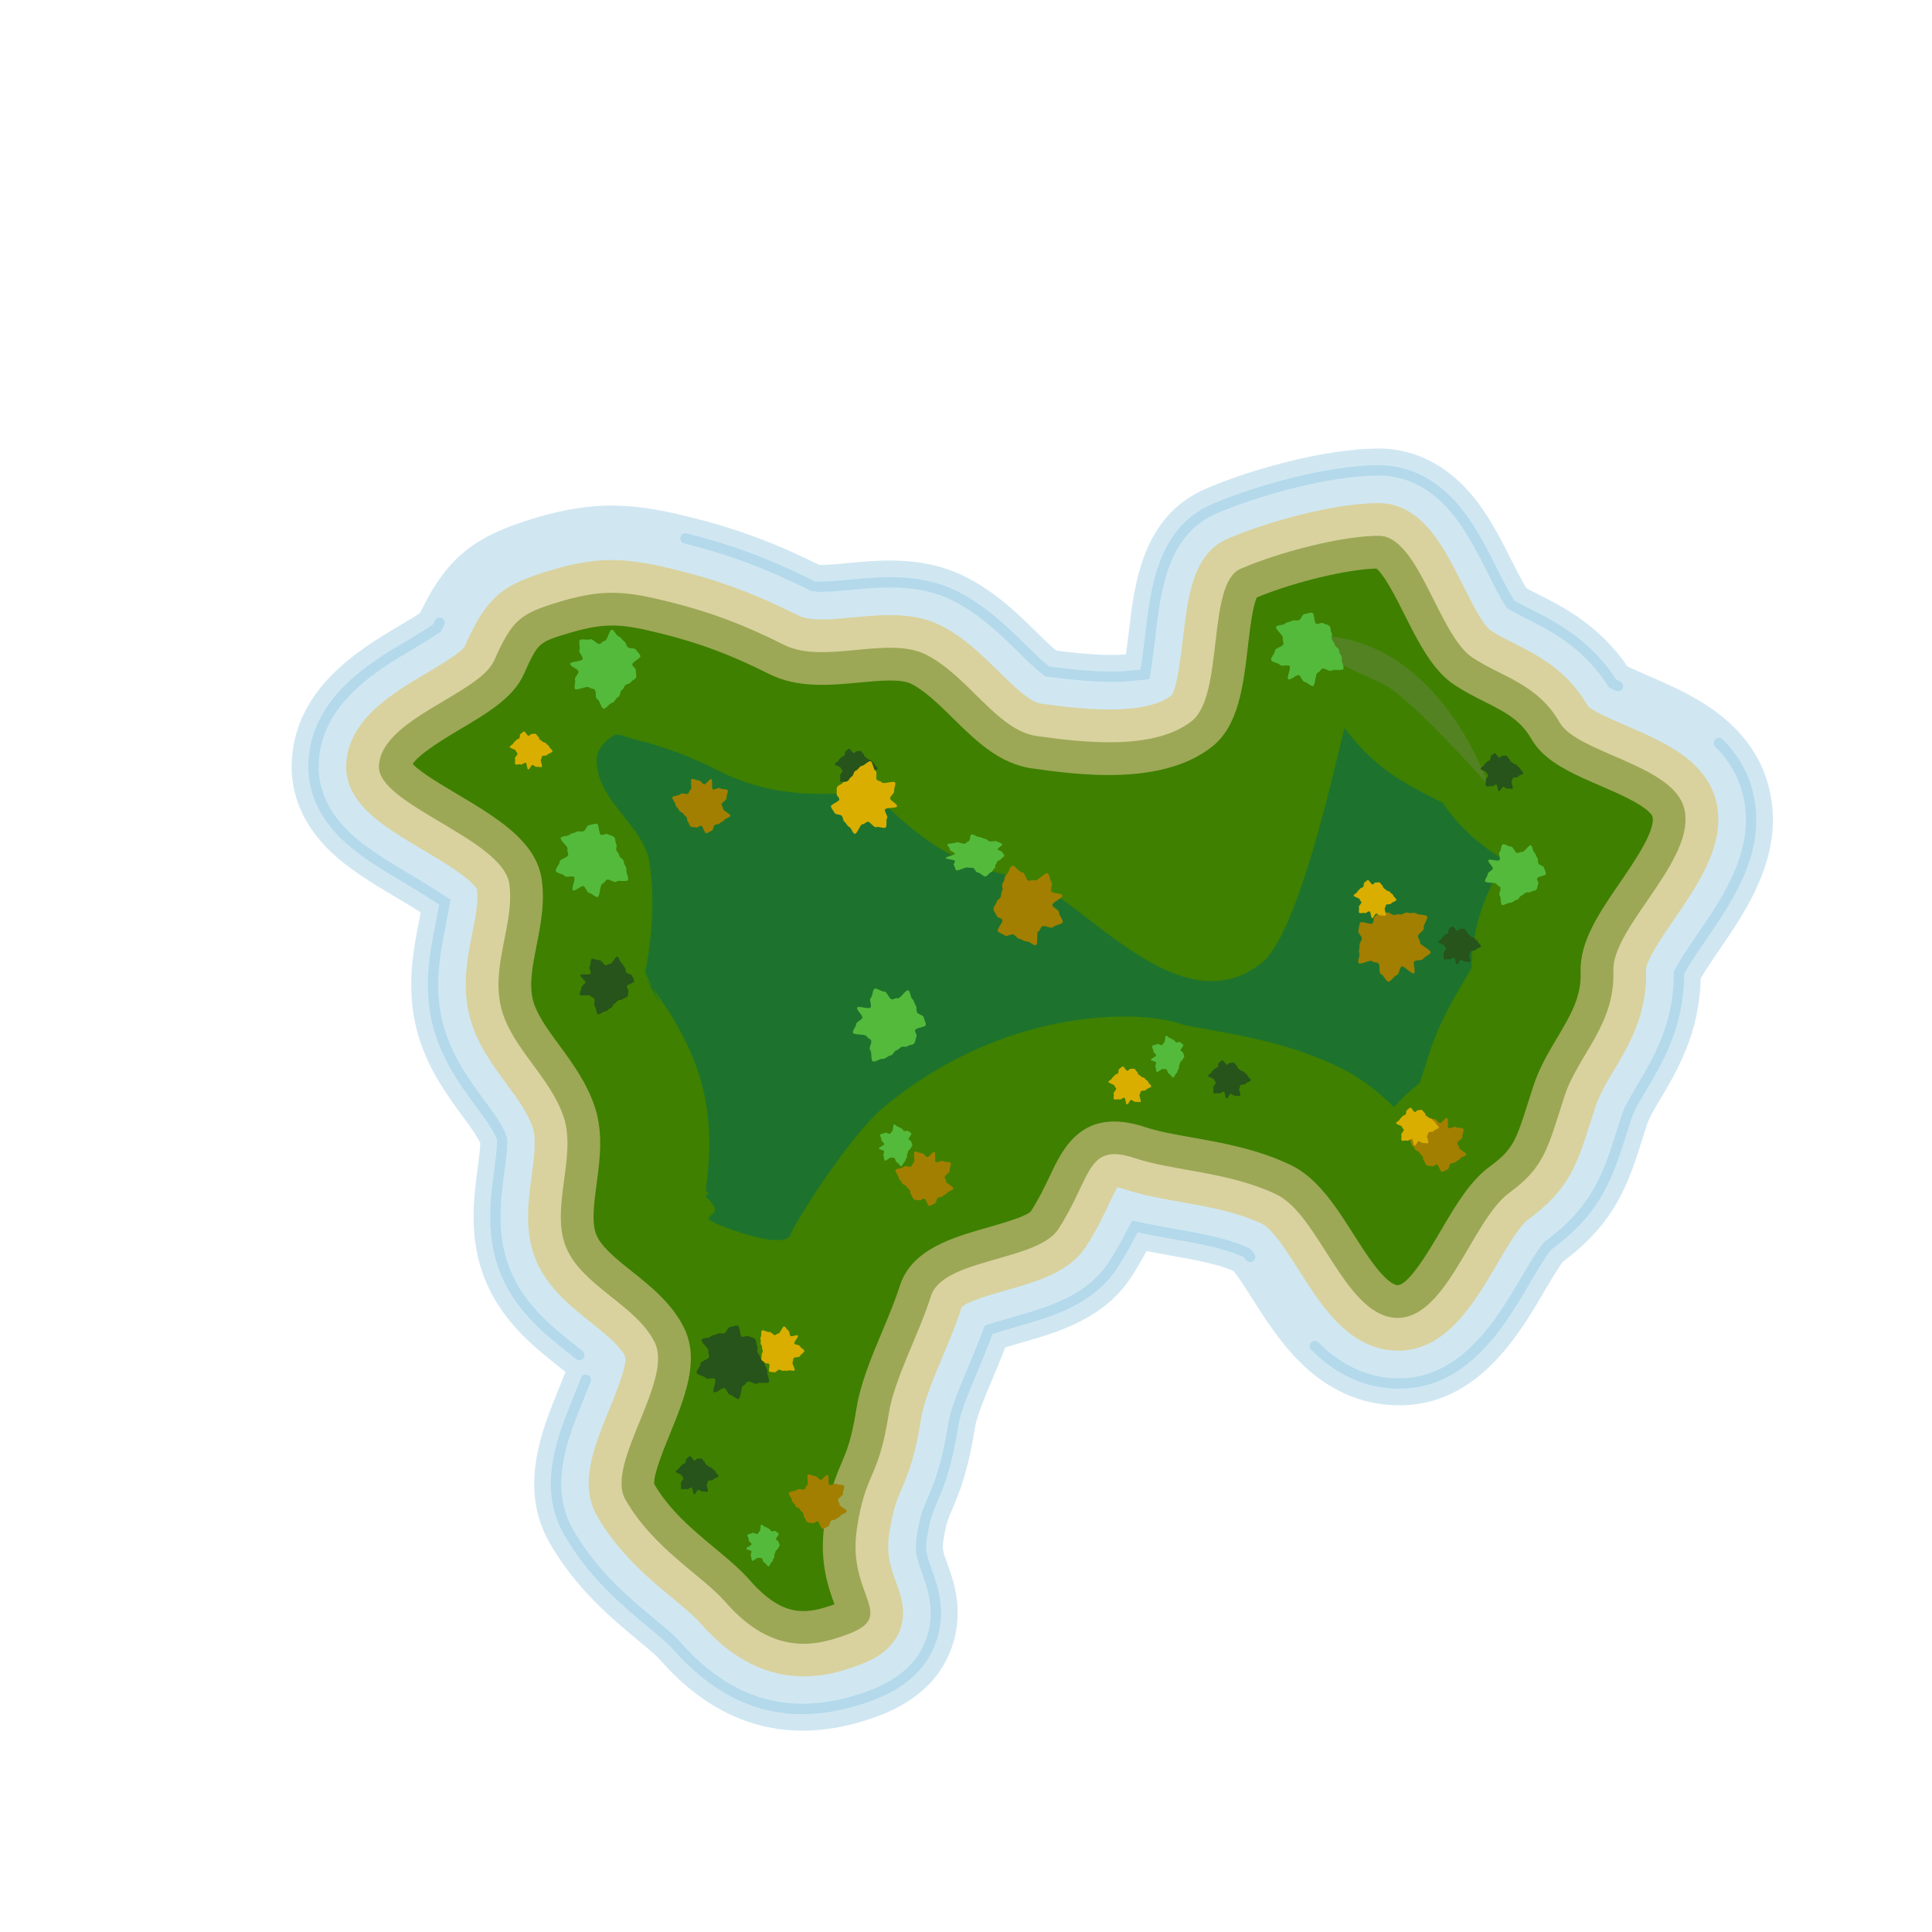 <svg width="431" height="431" viewBox="0 0 431 431" fill="none" xmlns="http://www.w3.org/2000/svg">
<path opacity="0.25" d="M386.904 162.306C390.656 166.058 393.212 170.394 394.494 175.197C398.492 190.145 389.816 202.782 383.485 212.009C382.584 213.32 380.45 216.427 379.391 218.301C379.171 230.45 373.962 239.194 370.443 245.099C369.209 247.169 367.936 249.304 367.521 250.583L366.449 253.927C363.269 263.941 360.522 272.596 348.696 281.442C347.66 282.719 345.602 286.228 344.463 288.165C338.331 298.607 328.077 316.074 307.84 313.192C301.259 312.257 295.21 309.073 289.867 303.73C285.546 299.41 282.291 294.303 279.417 289.795C278.065 287.673 276.291 284.894 275.133 283.487C271.222 281.889 266.393 281.029 261.305 280.123C259.474 279.797 257.621 279.466 255.767 279.093C254.85 280.82 253.77 282.707 252.483 284.709C246.347 294.248 236.028 297.192 227.739 299.557C226.989 299.772 225.595 300.17 224.266 300.583C223.364 302.922 222.414 305.191 221.484 307.415C219.792 311.445 217.879 316.014 217.494 318.459C215.913 328.524 213.95 333.137 212.371 336.842C211.422 339.07 210.989 340.085 210.406 343.99C210.177 345.527 210.408 346.255 211.328 348.786C212.659 352.455 214.885 358.592 212.776 366.084C210.557 373.953 204.735 379.64 195.471 382.989C178.08 389.289 162.749 385.978 149.91 373.139C148.978 372.207 148.039 371.206 147.095 370.121C146.988 369.997 146.777 369.786 146.774 369.783C145.788 368.797 144.047 367.354 142.364 365.957C139.712 363.757 136.413 361.018 133.138 357.744C128.775 353.381 125.329 348.945 122.608 344.183C115.617 331.949 120.849 319.136 124.668 309.779C124.972 309.038 125.574 307.557 126.147 306.06C125.547 305.569 124.903 305.054 124.243 304.529C121.939 302.691 119.334 300.612 116.808 298.086C112.92 294.198 110.139 290.153 108.302 285.708C104.448 276.359 105.668 267.247 106.558 260.596C106.798 258.807 107.147 256.188 107.132 254.979C106.446 253.438 104.692 251.054 103.128 248.926C99.722 244.295 95.062 237.956 92.959 229.719C90.556 220.307 92.218 211.909 93.431 205.776C93.564 205.113 93.716 204.335 93.861 203.558C92.085 202.403 89.917 201.116 88.247 200.122C82.961 196.979 77.497 193.731 73.2 189.434C66.221 182.455 64.927 175.223 65.069 170.382C65.563 153.549 80.322 144.797 89.138 139.566C90.194 138.94 92.286 137.698 93.686 136.776C99.689 124.371 105.685 119.603 119.651 115.47C133.091 111.495 141.802 112.326 154.115 115.396C164.274 117.927 172.89 121.117 182.742 126.009C184.216 126.081 187.286 125.79 189.203 125.607C196.275 124.937 205.957 124.022 215.083 128.528C222.035 131.962 227.185 137.032 231.323 141.108C232.547 142.314 234.43 144.169 235.612 145.133C243.827 146.199 248.521 146.233 251.183 145.973C251.45 144.091 251.68 142.112 251.792 141.168C253.07 130.173 254.819 115.139 269.034 109.009C279.317 104.576 295.844 100.078 307.538 100.058C314.48 100.048 320.964 102.857 326.29 108.183C331.218 113.112 334.419 119.475 337.238 125.091C338.097 126.796 339.546 129.68 340.492 131.209C341.304 131.654 342.247 132.134 343.22 132.623C347.317 134.691 352.932 137.527 358.128 142.723C359.97 144.565 361.602 146.53 363.065 148.673C364.49 149.357 366.516 150.233 367.663 150.73C373.699 153.343 381.185 156.582 386.899 162.296L386.907 162.304L386.904 162.306Z" fill="#44A1CC"/>
<path d="M278.821 278.491L279.783 279.659C280.188 280.15 280.116 280.874 279.627 281.278C279.136 281.683 278.4 281.605 278.008 281.122L277.414 280.402L276.546 280.046C272.273 278.3 267.27 277.41 261.974 276.467C260.159 276.143 258.338 275.818 256.51 275.451L253.79 274.903L252.491 277.35C251.495 279.227 250.47 280.979 249.36 282.701C243.979 291.064 234.812 293.677 226.723 295.983C225.632 296.297 224.372 296.659 223.165 297.033L221.447 297.567L220.8 299.247C219.933 301.496 219.02 303.683 218.121 305.826C215.873 311.185 214.249 315.185 213.828 317.878C212.316 327.496 210.53 331.686 208.954 335.382C207.867 337.944 207.357 339.251 206.733 343.439C206.354 345.967 206.909 347.498 207.832 350.038C209.093 353.514 210.985 358.734 209.202 365.074C207.3 371.812 202.397 376.529 194.212 379.491C178.068 385.338 164.436 382.399 152.543 370.506C151.669 369.631 150.79 368.693 149.901 367.675C149.74 367.488 149.423 367.169 149.403 367.149C148.299 366.044 146.496 364.547 144.751 363.1C142.161 360.954 138.936 358.281 135.769 355.114C131.64 350.986 128.394 346.806 125.838 342.335C119.746 331.676 124.384 320.318 128.107 311.191C128.472 310.291 129.062 308.846 129.621 307.385C129.849 306.791 130.513 306.496 131.105 306.722C131.699 306.95 131.995 307.615 131.766 308.208C131.2 309.684 130.604 311.15 130.238 312.051C126.699 320.727 122.297 331.511 127.833 341.196C130.284 345.488 133.412 349.509 137.393 353.49C140.484 356.581 143.662 359.215 146.217 361.332C148.001 362.813 149.847 364.344 151.029 365.526C151.039 365.536 151.443 365.945 151.637 366.174C152.484 367.144 153.327 368.044 154.166 368.883C165.363 380.081 178.205 382.845 193.425 377.333C200.863 374.64 205.298 370.429 206.985 364.454C208.568 358.827 206.828 354.028 205.676 350.85C204.694 348.145 203.99 346.208 204.455 343.101C205.121 338.646 205.696 337.161 206.833 334.483C208.357 330.91 210.083 326.861 211.553 317.526C212.015 314.568 213.613 310.623 215.998 304.939C216.888 302.816 217.792 300.652 218.651 298.42L219.698 295.701L222.48 294.836C223.706 294.457 224.981 294.089 226.002 293.796C233.786 291.575 242.511 289.087 247.422 281.454C248.498 279.785 249.49 278.089 250.457 276.269L252.562 272.307L256.961 273.194C258.768 273.559 260.576 273.881 262.372 274.2C267.792 275.164 272.911 276.076 277.411 277.915L278.821 278.491Z" fill="#B3D9EB"/>
<path d="M384.275 164.931L384.28 164.937C387.566 168.222 389.797 171.999 390.907 176.157C394.465 189.448 386.685 200.783 380.434 209.893C378.97 212.021 377.171 214.681 376.16 216.471L375.697 217.291L375.68 218.235C375.476 229.401 370.726 237.374 367.259 243.193C365.854 245.549 364.53 247.771 363.992 249.434L362.914 252.79C359.803 262.589 357.346 270.332 346.476 278.466L346.109 278.742L345.818 279.098C344.721 280.445 342.986 283.353 341.302 286.216C335.263 296.499 326.135 312.041 308.371 309.511C302.601 308.693 297.263 305.862 292.502 301.101C292.053 300.652 292.053 299.925 292.502 299.476C292.952 299.026 293.68 299.028 294.128 299.476C298.528 303.876 303.429 306.488 308.695 307.238C324.933 309.549 333.589 294.808 339.32 285.053C341.12 281.99 342.835 279.12 344.034 277.649L344.503 277.074L345.097 276.629C355.376 268.937 357.737 261.504 360.725 252.094L361.804 248.734C362.422 246.82 363.812 244.491 365.28 242.024C368.618 236.422 373.186 228.752 373.379 218.198L373.408 216.673L374.159 215.343C375.215 213.477 377.051 210.763 378.532 208.606C384.524 199.876 391.971 189.023 388.688 176.757C387.682 172.992 385.651 169.564 382.655 166.568C382.207 166.12 382.204 165.387 382.652 164.94C383.098 164.484 383.825 164.482 384.275 164.931Z" fill="#B3D9EB"/>
<path d="M323.659 110.814C328.169 115.324 331.22 121.397 333.913 126.752C335.12 129.155 336.375 131.623 337.329 133.167L337.843 133.999L338.703 134.47C339.548 134.937 340.53 135.433 341.543 135.945C345.65 138.02 350.729 140.586 355.5 145.357C357.19 147.047 358.659 148.817 359.993 150.771L360.555 151.597L361.458 152.034C362.022 152.311 362.27 152.997 361.995 153.569C361.719 154.14 361.032 154.38 360.46 154.106L359 153.404L358.091 152.069C356.839 150.233 355.46 148.571 353.873 146.984C349.364 142.475 344.465 140 340.533 138.011C339.467 137.472 338.459 136.962 337.591 136.483L336.204 135.72L335.373 134.374C334.371 132.751 333.087 130.234 331.863 127.792C329.245 122.585 326.283 116.689 322.033 112.439C317.862 108.268 312.853 106.067 307.547 106.079C296.775 106.096 280.891 110.449 271.417 114.536C260.394 119.288 258.933 131.848 257.76 141.939C257.643 142.95 257.409 144.934 257.137 146.823L256.471 151.503L251.766 151.961C247.863 152.343 242.168 152.054 234.835 151.101L233.131 150.879L231.805 149.793C230.51 148.735 228.838 147.107 227.098 145.392C223.266 141.62 218.499 136.925 212.415 133.92C204.819 130.171 196.475 130.962 189.768 131.596C186.92 131.868 184.213 132.103 182.444 132.017L180.973 131.848L180.061 131.394C170.612 126.705 162.416 123.666 152.656 121.233C152.037 121.08 151.665 120.456 151.818 119.839C151.971 119.225 152.596 118.849 153.21 119.002C163.141 121.478 171.477 124.567 181.083 129.337L181.778 129.683L182.553 129.722C184.17 129.802 186.786 129.573 189.547 129.309C196.543 128.647 205.248 127.821 213.428 131.859C219.844 135.03 224.758 139.867 228.705 143.754C230.339 145.365 232.034 147.019 233.253 148.012L234.073 148.684L235.125 148.82C242.285 149.75 247.806 150.036 251.535 149.672L254.442 149.388L254.855 146.498C255.12 144.631 255.352 142.671 255.468 141.679C256.71 130.992 258.257 117.703 270.499 112.421C280.184 108.245 296.455 103.796 307.537 103.776C313.474 103.769 319.047 106.202 323.659 110.814Z" fill="#B3D9EB"/>
<path d="M98.886 138.084C99.222 138.42 99.327 138.946 99.108 139.399L98.385 140.892L97.001 141.803C95.526 142.775 93.325 144.086 92.208 144.751C83.955 149.644 71.485 157.042 71.086 170.563C70.979 174.219 71.998 179.723 77.46 185.185C81.213 188.939 86.388 192.018 91.395 194.996C93.279 196.114 95.393 197.377 97.149 198.521L100.519 200.711L99.782 204.665C99.633 205.47 99.476 206.277 99.337 206.956C98.176 212.836 96.731 220.152 98.796 228.238C100.609 235.343 104.7 240.905 107.986 245.376C109.804 247.85 111.686 250.404 112.635 252.538L113.139 253.9L113.154 254.903C113.176 256.439 112.883 258.753 112.528 261.4C111.682 267.706 110.626 275.554 113.867 283.414C115.397 287.113 117.754 290.524 121.066 293.836C123.345 296.114 125.807 298.079 127.98 299.814C128.761 300.437 129.385 300.935 129.966 301.411C130.445 301.81 130.531 302.537 130.127 303.029C129.725 303.52 129.003 303.593 128.509 303.191C127.934 302.721 127.318 302.229 126.687 301.724C124.326 299.841 121.808 297.832 119.439 295.463C115.908 291.932 113.389 288.277 111.741 284.293C108.263 275.862 109.362 267.673 110.245 261.095C110.589 258.542 110.871 256.314 110.853 254.938L110.842 254.173L110.531 253.474C109.684 251.568 107.88 249.116 106.135 246.742C102.728 242.107 98.49 236.343 96.566 228.808C94.374 220.216 95.875 212.619 97.08 206.514C97.22 205.83 97.375 205.035 97.521 204.245L97.976 201.803L95.895 200.45C94.175 199.331 92.085 198.081 90.26 196.998C85.093 193.923 79.789 190.769 75.833 186.812C69.791 180.771 68.669 174.606 68.789 170.496C69.224 155.708 82.351 147.925 91.034 142.773C92.13 142.124 94.291 140.839 95.736 139.886L96.594 139.323L97.039 138.4C97.316 137.831 98.003 137.59 98.576 137.868C98.693 137.919 98.797 137.995 98.886 138.084Z" fill="#B3D9EB"/>
<path d="M378.297 170.906C380.521 173.13 382.015 175.631 382.739 178.341C385.292 187.877 379.003 197.04 373.452 205.124C371.091 208.564 367.137 214.327 367.207 216.346C367.559 226.165 363.364 233.211 359.991 238.874C358.342 241.638 356.785 244.249 355.95 246.819C355.552 248.044 355.187 249.187 354.848 250.256C351.853 259.688 350.044 265.38 340.977 272.017C338.969 273.487 336.312 278.013 333.97 282.007C328.509 291.305 321.717 302.876 309.555 301.144C305.583 300.58 301.954 298.611 298.471 295.128C295.091 291.748 292.338 287.429 289.675 283.252C287.525 279.883 285.307 276.4 283.262 274.355C282.405 273.498 281.846 273.168 281.591 273.044C276 270.381 269.613 269.244 263.434 268.145C258.978 267.352 254.77 266.604 250.885 265.309C250.159 265.067 249.632 264.935 249.268 264.862C248.752 265.721 248.051 267.203 247.459 268.451C246.205 271.101 244.644 274.403 242.247 278.127C238.592 283.808 231.376 285.871 224.395 287.862C221.169 288.783 215.825 290.308 214.54 291.61C213.341 295.359 211.771 299.096 210.256 302.715C208.109 307.835 206.08 312.674 205.468 316.578C204.118 325.151 202.553 328.835 201.169 332.082C200.056 334.692 199.18 336.758 198.366 342.197C197.67 346.848 198.795 349.948 199.884 352.945C200.924 355.812 202.105 359.064 201.057 362.791C199.41 368.625 193.538 370.751 191.327 371.551C186.146 373.429 172.38 378.411 158.508 364.539C157.764 363.795 157.014 362.994 156.26 362.128C155.988 361.813 155.688 361.499 155.371 361.182C153.995 359.806 152.115 358.246 150.125 356.595C147.537 354.447 144.599 352.01 141.736 349.146C138.147 345.557 135.345 341.963 133.165 338.149C129.118 331.066 132.577 322.584 135.927 314.383C137.338 310.926 139.964 304.491 139.469 302.605C139.027 301.719 138.208 300.651 137.012 299.455C135.551 297.994 133.741 296.55 131.823 295.022C129.672 293.306 127.45 291.533 125.405 289.488C122.672 286.755 120.754 284.002 119.544 281.068C116.935 274.745 117.826 268.089 118.614 262.216C119.172 258.043 119.701 254.105 118.824 251.514C117.712 248.235 115.388 245.073 112.925 241.723C109.803 237.476 106.264 232.663 104.747 226.719C103.024 219.973 104.269 213.685 105.367 208.14C106.094 204.477 106.778 201.017 106.389 198.261C106.389 198.269 106.381 198.265 106.371 198.255C106.304 198.188 106.036 197.771 105.374 197.109C103.024 194.759 98.67 192.17 94.46 189.669C89.603 186.781 85.017 184.052 81.801 180.837C78.665 177.7 77.123 174.305 77.229 170.747C77.525 160.608 87.403 154.749 95.343 150.041C98.296 148.286 102.758 145.642 103.605 144.299C108.561 133.274 111.669 130.529 123.104 127.142C134.053 123.903 140.343 124.507 151.169 127.208C160.718 129.587 168.796 132.617 178.183 137.339C180.757 138.634 185.634 138.173 190.351 137.727C196.593 137.137 203.668 136.468 209.692 139.441C214.892 142.011 219.089 146.145 222.793 149.792C226.194 153.142 229.713 156.609 232.26 156.964C239.04 157.905 254.924 160.118 261.322 155.139C262.582 153.691 263.423 146.45 263.877 142.562C264.964 133.206 266.092 123.533 273.849 120.189C282.766 116.344 297.608 112.248 307.555 112.232C311.244 112.227 314.65 113.761 317.683 116.794C321.225 120.336 323.84 125.538 326.368 130.568C328.244 134.292 330.363 138.515 332.132 140.284C332.367 140.519 332.503 140.609 332.526 140.626C334.091 141.654 335.858 142.548 337.732 143.494C341.468 145.381 345.705 147.518 349.522 151.334C351.375 153.187 352.933 155.229 354.284 157.576C355.496 158.734 359.57 160.498 362.844 161.915C368.179 164.216 374.223 166.832 378.297 170.906Z" fill="#D9D29E"/>
<path d="M191.149 341.112C188.906 356.114 200.582 360.433 188.847 364.685C182.519 366.977 172.694 369.865 161.773 357.329C156.642 351.441 145.787 345.505 139.511 334.521C134.969 326.576 150.237 308.047 146.084 299.521C142.018 291.167 129.867 286.921 126.298 278.278C122.703 269.569 128.702 257.898 125.744 249.168C122.673 240.104 114.067 233.696 111.825 224.908C109.411 215.448 114.892 205.926 113.611 197.152C112.153 187.183 84.28 179.518 84.532 170.958C84.842 160.39 106.845 154.872 110.208 147.405C114.296 138.326 115.776 136.923 125.183 134.139C134.815 131.289 139.848 131.903 149.41 134.287C158.523 136.56 165.998 139.376 174.908 143.858C183.69 148.275 198.017 141.81 206.468 145.986C215.886 150.638 222.435 162.963 231.264 164.191C240.852 165.525 257.145 167.642 265.814 160.9C273.183 155.166 269.13 130.175 276.75 126.888C285.419 123.15 299.272 119.542 307.576 119.527C316.496 119.514 320.91 141.73 328.529 146.727C335.166 151.08 342.966 152.533 347.968 161.214C351.857 167.969 373.114 170.595 375.692 180.227C378.737 191.614 359.56 206.721 359.916 216.605C360.347 228.656 352.009 235.357 349.012 244.555C345.263 256.084 344.681 260.263 336.673 266.122C328.197 272.325 322.4 295.595 310.593 293.916C299.742 292.372 294.023 270.867 284.736 266.448C274.06 261.367 261.8 261.245 253.204 258.379C242.289 254.738 243.651 262.469 236.118 274.174C231.476 281.389 210.346 280.688 207.672 289.149C204.881 297.984 199.515 307.503 198.266 315.441C195.909 330.399 193.106 328.042 191.149 341.112Z" fill="#9CA856"/>
<path d="M367.97 181.231C368.426 181.687 368.599 182.001 368.631 182.112C369.446 185.155 364.613 192.198 361.411 196.859C356.762 203.634 352.368 210.035 352.614 216.867C352.813 222.386 350.326 226.562 347.445 231.397C345.462 234.731 343.407 238.174 342.066 242.297C341.655 243.561 341.282 244.735 340.934 245.836C338.218 254.382 337.574 256.414 332.357 260.232C327.912 263.486 324.738 268.889 321.378 274.613C318.828 278.955 314.081 287.038 311.616 286.688C310.917 286.588 309.916 285.918 308.797 284.799C306.546 282.548 304.228 278.913 301.988 275.4C299.418 271.368 296.763 267.202 293.592 264.031L293.589 264.028C291.729 262.168 289.856 260.804 287.867 259.857C280.499 256.352 272.794 254.978 265.996 253.766C262.08 253.071 258.38 252.413 255.505 251.453C241.55 246.799 237.165 256.069 234.265 262.204C233.134 264.59 231.855 267.295 229.972 270.223C228.93 271.379 223.585 272.906 220.39 273.818C212.386 276.103 203.312 278.692 200.702 286.948C199.691 290.152 198.215 293.665 196.793 297.065C194.404 302.765 191.935 308.658 191.046 314.309C189.98 321.093 188.891 323.65 187.74 326.358C186.465 329.356 185.017 332.75 183.927 340.031C182.687 348.322 184.85 354.308 186.153 357.896C180.454 359.94 175.525 360.899 168.837 354.211C168.32 353.694 167.799 353.136 167.276 352.532C166.788 351.976 166.263 351.416 165.7 350.854C163.844 348.998 161.711 347.227 159.452 345.353C156.994 343.312 154.45 341.2 152.066 338.816C149.47 336.22 147.471 333.692 145.958 331.089C145.681 329.137 148.032 323.369 149.451 319.897C152.741 311.836 156.141 303.499 152.648 296.326C151.439 293.843 149.703 291.486 147.343 289.126C145.303 287.086 143.082 285.314 140.934 283.601C139.014 282.07 137.2 280.623 135.737 279.159C134.389 277.811 133.51 276.612 133.048 275.492C131.933 272.794 132.498 268.597 133.092 264.154C133.815 258.763 134.633 252.653 132.66 246.828C130.821 241.403 127.567 236.978 124.694 233.071C122.132 229.588 119.712 226.299 118.897 223.102C117.994 219.56 118.819 215.389 119.694 210.971C120.63 206.237 121.6 201.343 120.831 196.096C120.352 192.798 118.67 189.751 115.7 186.78C112.058 183.138 106.906 180.073 101.922 177.112C98.053 174.811 94.052 172.433 92.128 170.51C92.108 170.49 92.091 170.473 92.073 170.454C93.412 168.162 99.869 164.332 102.797 162.595C108.814 159.022 114.499 155.649 116.863 150.406C120.077 143.265 120.077 143.265 127.255 141.141C135.422 138.725 139.129 139.25 147.641 141.37C156.195 143.503 163.144 146.113 171.623 150.379C177.951 153.561 185.273 152.87 191.73 152.26C196.037 151.851 200.921 151.389 203.231 152.531C206.323 154.061 209.489 157.177 212.554 160.194C217.648 165.211 222.918 170.401 230.254 171.423C240.308 172.822 259.025 175.427 270.291 166.662C276.322 161.974 277.369 152.962 278.385 144.247C278.784 140.814 279.438 135.226 280.377 133.28C288.624 129.855 300.461 126.996 307.061 126.836C307.141 126.905 307.241 126.993 307.364 127.116C309.239 128.991 311.411 133.31 313.326 137.122C315.811 142.063 318.377 147.17 321.812 150.605C322.679 151.472 323.593 152.223 324.52 152.833C326.773 154.31 329.002 155.437 331.154 156.522C334.311 158.116 337.039 159.493 339.201 161.655C340.137 162.591 340.935 163.638 341.637 164.86C342.228 165.883 342.989 166.871 343.902 167.784C347.144 171.026 351.955 173.107 357.051 175.312C361.181 177.098 365.866 179.127 367.97 181.231Z" fill="#3F8000"/>
<path d="M335.646 191.884C331.754 198.553 328.354 206.546 328.275 215.958C327.82 216.797 327.107 217.993 326.544 218.94C324.243 222.804 321.109 228.064 318.929 234.766C318.492 236.108 318.098 237.343 317.733 238.503C317.41 239.516 317.065 240.608 316.761 241.524C314.614 243.223 312.696 245.066 310.966 246.985C310.913 246.932 310.859 246.878 310.806 246.825C306.949 242.968 302.866 240.042 298.327 237.884C287.997 232.968 277.753 231.144 270.27 229.811C267.793 229.369 264.414 228.77 263.217 228.37C252.983 224.958 223.149 225.311 197.215 246.958C189.289 253.573 177.544 272.547 176.507 275.035C176.392 274.789 177.381 279.421 162.613 274.098C152.893 270.593 162.632 272.156 158.332 267.856C155.853 265.377 159.595 267.371 157.446 265.642C158.323 258.858 159.202 249.322 155.716 239.024C152.665 230.026 147.838 223.459 144.311 218.664C143.996 218.238 147.345 224.09 146.981 223.592C147.083 223.064 143.864 217.27 143.957 216.794C145.107 210.994 146.286 201.959 144.913 192.576C143.676 184.106 133.423 179.139 133.086 169.75C133.003 167.449 134.989 164.993 137.222 163.954C137.995 163.597 139.59 164.445 141.759 164.986C148.528 166.672 153.834 168.672 160.686 172.118C173.269 178.447 185.754 177.27 194.014 176.488C194.128 176.477 194.251 176.465 194.376 176.453C194.765 176.833 195.136 177.198 195.469 177.526C201.891 183.851 211.582 193.396 226.896 195.528C239.546 197.288 261.977 229.987 281.357 214.909C289.796 208.348 297.756 170.657 299.95 162.39C301.337 164.26 302.875 166.088 304.604 167.817C306.643 169.856 308.851 171.66 311.168 173.181C314.596 175.428 317.7 176.995 320.194 178.253C320.707 178.51 321.313 178.819 321.846 179.094C323.244 181.191 324.868 183.167 326.695 184.994C329.509 187.805 332.57 190.036 335.646 191.884Z" fill="#1D732D"/>
<path d="M332.073 175.238C332.073 175.238 322.631 146.103 298.336 142.171C274.042 138.237 306.744 151.332 309.517 153.135C316.665 157.787 332.073 175.238 332.073 175.238Z" fill="#528221"/>
<path d="M158.506 298.182C158.908 297.78 159.568 297.844 160.032 297.555C160.51 297.258 161.068 297.595 161.592 297.421C162.12 297.242 162.314 296.094 162.867 296.04C163.42 295.987 164.013 295.666 164.567 295.736C165.115 295.807 164.974 298.016 165.501 298.208C166.019 298.397 166.574 297.79 167.051 298.095C167.51 298.388 168.031 298.317 168.435 298.72C168.838 299.124 168.596 299.752 168.89 300.211C169.194 300.688 168.777 301.128 168.963 301.647C169.154 302.173 169.515 302.27 169.585 302.818C169.657 303.374 170.655 303.686 170.601 304.238C170.55 304.793 171.358 305.519 171.182 306.05C171.006 306.572 171.809 307.83 171.511 308.308C171.225 308.774 169.365 308.236 168.963 308.638C168.56 309.04 167.265 307.943 166.799 308.229C166.32 308.525 166.318 308.959 165.796 309.132C165.268 309.311 165.292 312.037 164.735 312.087C164.184 312.14 163.458 311.25 162.902 311.178C162.353 311.107 162.127 309.859 161.599 309.666C161.082 309.478 159.723 310.889 159.248 310.586C158.787 310.291 159.932 308.03 159.529 307.628C159.126 307.224 157.698 307.837 157.403 307.376C157.1 306.901 155.629 306.821 155.441 306.304C155.248 305.776 156.343 304.765 156.273 304.217C156.2 303.663 158.127 303.269 158.183 302.718C158.233 302.162 157.88 301.9 158.057 301.37C158.232 300.847 156.23 299.348 156.526 298.869C156.815 298.402 158.104 298.584 158.506 298.182Z" fill="#26541B"/>
<path d="M138.604 214.787C138.975 215.015 139.043 215.516 139.341 215.813C139.647 216.117 139.494 216.59 139.719 216.949C139.946 217.314 140.838 217.253 140.975 217.656C141.114 218.058 141.457 218.442 141.502 218.867C141.55 219.29 139.876 219.577 139.827 220.003C139.779 220.421 140.331 220.73 140.187 221.135C140.052 221.533 140.195 221.908 139.969 222.28C139.739 222.65 139.228 222.586 138.936 222.884C138.637 223.197 138.232 222.961 137.88 223.193C137.522 223.43 137.514 223.719 137.117 223.87C136.716 224.021 136.664 224.821 136.241 224.88C135.819 224.939 135.421 225.671 134.995 225.634C134.574 225.597 133.78 226.42 133.368 226.279C132.969 226.149 133.037 224.667 132.667 224.439C132.296 224.212 132.884 223.048 132.589 222.753C132.279 222.449 131.96 222.524 131.737 222.164C131.508 221.8 129.48 222.303 129.344 221.901C129.207 221.497 129.74 220.794 129.696 220.369C129.652 219.947 130.542 219.555 130.592 219.127C130.64 218.709 129.345 217.947 129.489 217.54C129.624 217.144 131.516 217.596 131.744 217.226C131.973 216.853 131.262 215.899 131.552 215.594C131.851 215.284 131.649 214.172 132.001 213.94C132.361 213.704 133.309 214.341 133.707 214.192C134.108 214.04 134.74 215.402 135.165 215.347C135.587 215.285 135.719 214.976 136.146 215.013C136.566 215.048 137.328 213.29 137.738 213.426C138.14 213.565 138.235 214.561 138.604 214.787Z" fill="#26541B"/>
<path d="M211.36 266.055C211.136 266.43 210.637 266.508 210.348 266.812C210.05 267.124 209.571 266.979 209.216 267.211C208.855 267.443 208.933 268.333 208.533 268.477C208.134 268.625 207.755 268.975 207.33 269.031C206.909 269.086 206.592 267.417 206.164 267.378C205.744 267.337 205.45 267.895 205.039 267.759C204.638 267.627 204.265 267.78 203.89 267.56C203.511 267.335 203.571 266.823 203.267 266.54C202.948 266.244 203.177 265.837 202.937 265.488C202.694 265.133 202.406 265.129 202.25 264.735C202.091 264.339 201.293 264.302 201.223 263.88C201.157 263.459 200.417 263.074 200.445 262.648C200.477 262.227 199.64 261.447 199.77 261.033C199.892 260.631 201.376 260.676 201.597 260.299C201.818 259.924 202.993 260.492 203.28 260.191C203.579 259.877 203.498 259.555 203.851 259.328C204.21 259.094 203.672 257.074 204.072 256.929C204.472 256.783 205.186 257.309 205.609 257.253C206.031 257.203 206.437 258.084 206.866 258.127C207.283 258.166 208.023 256.859 208.435 256.994C208.833 257.122 208.416 259.021 208.791 259.242C209.167 259.464 210.109 258.734 210.418 259.02C210.733 259.312 211.84 259.092 212.079 259.439C212.323 259.794 211.705 260.756 211.861 261.149C212.021 261.547 210.664 262.203 210.731 262.628C210.8 263.051 211.111 263.176 211.082 263.602C211.056 264.026 212.826 264.751 212.696 265.165C212.573 265.565 211.58 265.68 211.36 266.055Z" fill="#A27F00"/>
<path d="M325.741 258.462C325.517 258.837 325.018 258.916 324.729 259.219C324.431 259.531 323.952 259.387 323.597 259.618C323.238 259.849 323.314 260.74 322.914 260.885C322.515 261.032 322.136 261.383 321.712 261.437C321.29 261.493 320.974 259.823 320.546 259.784C320.127 259.743 319.832 260.301 319.421 260.165C319.021 260.033 318.647 260.186 318.272 259.966C317.893 259.741 317.955 259.228 317.65 258.946C317.331 258.65 317.56 258.243 317.319 257.894C317.076 257.539 316.788 257.535 316.632 257.141C316.473 256.745 315.675 256.708 315.605 256.286C315.539 255.865 314.799 255.48 314.828 255.053C314.859 254.633 314.022 253.853 314.152 253.439C314.274 253.037 315.758 253.082 315.98 252.705C316.202 252.329 317.375 252.898 317.663 252.596C317.962 252.283 317.88 251.961 318.234 251.734C318.593 251.5 318.055 249.48 318.454 249.335C318.855 249.189 319.569 249.714 319.991 249.659C320.413 249.608 320.819 250.49 321.249 250.533C321.665 250.572 322.405 249.265 322.817 249.4C323.212 249.528 322.798 251.427 323.173 251.648C323.55 251.869 324.49 251.141 324.799 251.427C325.114 251.719 326.221 251.499 326.46 251.847C326.704 252.201 326.085 253.163 326.241 253.557C326.402 253.954 325.045 254.61 325.112 255.035C325.182 255.457 325.492 255.583 325.463 256.009C325.437 256.433 327.207 257.158 327.079 257.571C326.955 257.974 325.961 258.087 325.741 258.462Z" fill="#A27F00"/>
<path d="M161.597 182.897C161.374 183.272 160.873 183.349 160.582 183.654C160.285 183.966 159.807 183.823 159.45 184.053C159.091 184.283 159.169 185.176 158.768 185.319C158.369 185.467 157.989 185.817 157.563 185.872C157.142 185.926 156.825 184.258 156.397 184.219C155.977 184.177 155.683 184.735 155.271 184.601C154.87 184.469 154.496 184.622 154.121 184.402C153.744 184.179 153.802 183.665 153.499 183.382C153.18 183.086 153.409 182.679 153.17 182.331C152.927 181.977 152.638 181.971 152.482 181.577C152.323 181.181 151.523 181.145 151.454 180.722C151.388 180.301 150.648 179.916 150.677 179.489C150.709 179.069 149.871 178.289 150.002 177.875C150.125 177.475 151.609 177.516 151.83 177.14C152.051 176.765 153.226 177.333 153.513 177.031C153.812 176.718 153.731 176.399 154.089 176.17C154.446 175.935 153.908 173.914 154.306 173.771C154.708 173.627 155.419 174.149 155.844 174.096C156.265 174.045 156.673 174.927 157.101 174.969C157.519 175.009 158.257 173.701 158.669 173.836C159.067 173.964 158.651 175.863 159.025 176.084C159.402 176.305 160.343 175.576 160.651 175.863C160.967 176.157 162.073 175.935 162.312 176.283C162.556 176.637 161.938 177.599 162.094 177.993C162.254 178.39 160.899 179.047 160.964 179.471C161.033 179.894 161.344 180.019 161.315 180.445C161.289 180.869 163.059 181.594 162.932 182.008C162.81 182.407 161.816 182.52 161.597 182.897Z" fill="#A27F00"/>
<path d="M187.569 338.079C187.346 338.454 186.846 338.533 186.556 338.835C186.258 339.147 185.78 339.004 185.424 339.234C185.063 339.466 185.142 340.357 184.741 340.5C184.342 340.648 183.964 341 183.538 341.051C183.117 341.106 182.799 339.437 182.373 339.397C181.954 339.356 181.657 339.915 181.247 339.779C180.846 339.648 180.473 339.801 180.098 339.58C179.72 339.357 179.78 338.845 179.475 338.56C179.157 338.262 179.385 337.857 179.146 337.51C178.903 337.155 178.614 337.149 178.458 336.756C178.3 336.361 177.5 336.322 177.433 335.9C177.364 335.479 176.626 335.096 176.655 334.669C176.685 334.247 175.849 333.469 175.979 333.055C176.101 332.653 177.585 332.694 177.807 332.318C178.027 331.943 179.202 332.511 179.489 332.209C179.789 331.896 179.707 331.574 180.063 331.349C180.422 331.113 179.883 329.094 180.284 328.951C180.684 328.805 181.396 329.327 181.821 329.274C182.241 329.223 182.65 330.104 183.077 330.147C183.495 330.187 184.235 328.881 184.647 329.015C185.042 329.144 184.628 331.043 185.002 331.262C185.379 331.485 186.32 330.754 186.627 331.042C186.943 331.335 188.05 331.113 188.289 331.461C188.533 331.817 187.914 332.777 188.071 333.169C188.231 333.567 186.876 334.224 186.943 334.649C187.011 335.071 187.321 335.196 187.291 335.624C187.265 336.047 189.037 336.774 188.908 337.186C188.782 337.593 187.788 337.703 187.569 338.079Z" fill="#A27F00"/>
<path d="M229.068 210.013C228.476 210.051 228.002 209.548 227.44 209.455C226.859 209.361 226.656 208.714 226.12 208.491C225.584 208.263 224.642 209.036 224.173 208.695C223.699 208.359 223.015 208.205 222.627 207.768C222.244 207.339 223.875 205.699 223.59 205.188C223.316 204.687 222.46 204.782 222.297 204.218C222.135 203.667 221.676 203.362 221.638 202.775C221.597 202.179 222.221 201.852 222.305 201.29C222.393 200.705 223.028 200.648 223.233 200.111C223.446 199.566 223.228 199.237 223.55 198.76C223.874 198.276 223.303 197.351 223.725 196.948C224.147 196.552 224.007 195.424 224.512 195.128C225.01 194.839 225.242 193.302 225.807 193.129C226.352 192.959 227.445 194.659 228.038 194.622C228.627 194.579 228.892 196.332 229.455 196.428C230.038 196.522 230.335 196.183 230.861 196.406C231.402 196.629 233.258 194.473 233.728 194.811C234.198 195.15 234.158 196.355 234.546 196.791C234.927 197.223 234.247 198.358 234.529 198.875C234.806 199.375 236.843 199.199 237.007 199.767C237.168 200.311 234.713 201.306 234.755 201.897C234.795 202.489 236.339 202.989 236.252 203.554C236.163 204.132 237.265 205.211 237.057 205.742C236.844 206.287 235.292 206.331 234.968 206.812C234.645 207.299 232.866 206.279 232.441 206.681C232.016 207.08 232.116 207.529 231.611 207.82C231.117 208.116 231.663 210.665 231.099 210.836C230.548 211.001 229.661 209.973 229.068 210.013Z" fill="#A27F00"/>
<path d="M303.247 212.66C303.031 212.106 303.367 211.504 303.284 210.94C303.2 210.358 303.752 209.968 303.802 209.392C303.857 208.814 302.838 208.147 303.021 207.597C303.197 207.043 303.138 206.344 303.438 205.841C303.731 205.348 305.79 206.405 306.189 205.977C306.584 205.562 306.235 204.778 306.722 204.452C307.2 204.131 307.35 203.603 307.899 203.386C308.453 203.167 308.958 203.663 309.518 203.573C310.1 203.48 310.345 204.066 310.92 204.1C311.506 204.139 311.752 203.832 312.305 203.994C312.864 204.157 313.575 203.331 314.086 203.613C314.591 203.892 315.622 203.422 316.058 203.811C316.483 204.199 318.019 203.953 318.354 204.439C318.683 204.906 317.391 206.464 317.609 207.016C317.826 207.566 316.235 208.35 316.315 208.914C316.401 209.498 316.816 209.678 316.76 210.249C316.711 210.83 319.329 211.947 319.148 212.497C318.968 213.046 317.809 213.373 317.509 213.874C317.212 214.367 315.924 214.067 315.518 214.49C315.127 214.907 315.91 216.794 315.418 217.123C314.95 217.44 313.26 215.403 312.708 215.621C312.157 215.837 312.145 217.46 311.578 217.548C311 217.64 310.306 219.015 309.734 218.978C309.153 218.941 308.639 217.474 308.087 217.311C307.526 217.148 307.958 215.144 307.446 214.861C306.936 214.58 306.541 214.809 306.109 214.417C305.677 214.037 303.416 215.327 303.078 214.841C302.752 214.372 303.463 213.214 303.247 212.66Z" fill="#A27F00"/>
<path d="M270.305 239.179C270.404 238.888 270.739 238.763 270.896 238.511C271.058 238.252 271.408 238.282 271.62 238.073C271.838 237.861 271.656 237.256 271.912 237.097C272.168 236.938 272.378 236.642 272.665 236.545C272.948 236.447 273.406 237.555 273.709 237.52C274.006 237.49 274.129 237.058 274.433 237.094C274.727 237.127 274.963 236.968 275.255 237.068C275.547 237.166 275.58 237.528 275.833 237.684C276.093 237.841 275.995 238.157 276.212 238.363C276.431 238.574 276.627 238.535 276.793 238.784C276.959 239.036 277.521 238.951 277.626 239.231C277.73 239.512 278.3 239.673 278.34 239.973C278.38 240.268 279.07 240.689 279.043 240.994C279.013 241.287 277.979 241.47 277.881 241.763C277.782 242.054 276.889 241.831 276.732 242.08C276.571 242.34 276.671 242.549 276.461 242.759C276.248 242.973 276.908 244.29 276.654 244.449C276.397 244.607 275.829 244.348 275.542 244.445C275.258 244.541 274.848 243.989 274.546 244.021C274.252 244.053 273.927 245.065 273.625 245.029C273.332 244.996 273.346 243.622 273.053 243.523C272.762 243.425 272.214 244.064 271.961 243.911C271.699 243.752 270.966 244.064 270.751 243.858C270.533 243.648 270.824 242.898 270.658 242.646C270.491 242.396 271.334 241.742 271.227 241.46C271.118 241.177 270.886 241.137 270.844 240.835C270.803 240.538 269.472 240.289 269.504 239.983C269.534 239.69 270.203 239.469 270.305 239.179Z" fill="#26541B"/>
<path d="M187.047 169.659C187.146 169.368 187.481 169.242 187.637 168.992C187.799 168.733 188.149 168.763 188.362 168.553C188.577 168.341 188.397 167.737 188.653 167.578C188.909 167.419 189.119 167.12 189.407 167.024C189.689 166.925 190.147 168.033 190.45 168.002C190.746 167.972 190.87 167.539 191.176 167.577C191.468 167.608 191.705 167.451 191.997 167.551C192.289 167.648 192.32 168.012 192.575 168.166C192.837 168.325 192.738 168.638 192.953 168.844C193.172 169.055 193.371 169.016 193.537 169.265C193.703 169.517 194.265 169.433 194.37 169.712C194.474 169.994 195.044 170.154 195.085 170.453C195.125 170.748 195.815 171.168 195.786 171.472C195.758 171.766 194.725 171.95 194.626 172.243C194.526 172.532 193.634 172.31 193.475 172.561C193.315 172.821 193.415 173.03 193.203 173.242C192.99 173.455 193.65 174.77 193.397 174.932C193.139 175.089 192.572 174.829 192.285 174.925C192.001 175.022 191.592 174.47 191.29 174.503C190.994 174.535 190.669 175.544 190.367 175.511C190.072 175.477 190.088 174.105 189.796 174.005C189.504 173.907 188.958 174.545 188.704 174.392C188.442 174.234 187.708 174.547 187.492 174.339C187.273 174.129 187.565 173.379 187.401 173.129C187.233 172.878 188.075 172.226 187.967 171.944C187.859 171.661 187.625 171.619 187.585 171.319C187.544 171.022 186.213 170.771 186.245 170.467C186.275 170.171 186.946 169.949 187.047 169.659Z" fill="#26541B"/>
<path d="M331.071 170.669C331.169 170.379 331.504 170.253 331.66 170.002C331.822 169.746 332.174 169.775 332.386 169.566C332.6 169.354 332.42 168.747 332.675 168.59C332.931 168.431 333.143 168.134 333.43 168.038C333.712 167.939 334.17 169.047 334.472 169.014C334.77 168.982 334.893 168.553 335.198 168.589C335.491 168.622 335.73 168.463 336.019 168.563C336.312 168.662 336.344 169.025 336.597 169.178C336.859 169.337 336.76 169.65 336.976 169.858C337.195 170.068 337.393 170.028 337.559 170.277C337.726 170.531 338.287 170.445 338.392 170.724C338.497 171.007 339.067 171.167 339.107 171.465C339.146 171.761 339.837 172.18 339.81 172.485C339.781 172.78 338.748 172.963 338.648 173.255C338.549 173.546 337.657 173.324 337.497 173.573C337.338 173.832 337.44 174.042 337.228 174.254C337.015 174.467 337.673 175.784 337.42 175.943C337.162 176.1 336.596 175.839 336.309 175.937C336.025 176.035 335.617 175.482 335.315 175.515C335.02 175.546 334.695 176.555 334.392 176.523C334.097 176.489 334.113 175.114 333.821 175.017C333.529 174.916 332.982 175.558 332.728 175.403C332.467 175.246 331.733 175.559 331.517 175.351C331.298 175.141 331.59 174.391 331.425 174.138C331.258 173.888 332.101 173.236 331.992 172.953C331.885 172.671 331.652 172.63 331.61 172.331C331.569 172.032 330.238 171.783 330.269 171.479C330.299 171.183 330.97 170.961 331.071 170.669Z" fill="#26541B"/>
<path d="M321.663 209.295C321.762 209.004 322.097 208.878 322.254 208.626C322.416 208.367 322.766 208.397 322.978 208.189C323.194 207.975 323.014 207.371 323.27 207.213C323.526 207.054 323.735 206.756 324.024 206.659C324.305 206.561 324.764 207.668 325.067 207.636C325.363 207.606 325.487 207.174 325.791 207.21C326.083 207.241 326.321 207.084 326.613 207.184C326.905 207.281 326.938 207.643 327.191 207.799C327.451 207.957 327.354 208.272 327.569 208.478C327.788 208.688 327.985 208.651 328.151 208.9C328.318 209.153 328.879 209.067 328.984 209.346C329.088 209.628 329.658 209.788 329.699 210.087C329.739 210.382 330.429 210.803 330.401 211.106C330.372 211.401 329.339 211.584 329.241 211.876C329.141 212.165 328.25 211.943 328.091 212.194C327.931 212.454 328.032 212.662 327.82 212.874C327.607 213.087 328.267 214.405 328.014 214.564C327.756 214.721 327.188 214.462 326.9 214.558C326.617 214.655 326.208 214.103 325.906 214.136C325.611 214.167 325.285 215.177 324.984 215.143C324.689 215.109 324.705 213.737 324.412 213.638C324.121 213.539 323.573 214.179 323.32 214.026C323.058 213.867 322.325 214.179 322.109 213.971C321.89 213.761 322.182 213.011 322.018 212.761C321.85 212.51 322.692 211.858 322.584 211.576C322.476 211.292 322.242 211.251 322.202 210.95C322.161 210.654 320.829 210.404 320.862 210.099C320.892 209.806 321.563 209.584 321.663 209.295Z" fill="#26541B"/>
<path d="M151.539 327.492C151.638 327.201 151.973 327.075 152.13 326.823C152.292 326.564 152.643 326.594 152.855 326.385C153.071 326.172 152.89 325.568 153.146 325.409C153.403 325.251 153.613 324.954 153.899 324.857C154.182 324.76 154.64 325.867 154.944 325.833C155.241 325.802 155.363 325.371 155.668 325.407C155.96 325.438 156.197 325.281 156.489 325.381C156.781 325.478 156.814 325.84 157.067 325.996C157.328 326.154 157.229 326.47 157.445 326.674C157.664 326.885 157.863 326.846 158.028 327.097C158.194 327.348 158.756 327.264 158.86 327.543C158.965 327.825 159.534 327.985 159.574 328.286C159.615 328.581 160.304 329.001 160.276 329.305C160.247 329.599 159.214 329.783 159.115 330.076C159.015 330.365 158.123 330.143 157.966 330.392C157.806 330.653 157.907 330.86 157.696 331.072C157.482 331.285 158.141 332.602 157.889 332.762C157.631 332.919 157.063 332.66 156.778 332.756C156.494 332.852 156.084 332.3 155.782 332.333C155.488 332.364 155.163 333.376 154.861 333.34C154.566 333.306 154.582 331.933 154.288 331.835C153.998 331.736 153.45 332.376 153.197 332.222C152.935 332.064 152.201 332.377 151.985 332.17C151.767 331.961 152.057 331.209 151.893 330.959C151.727 330.707 152.568 330.054 152.461 329.773C152.352 329.489 152.12 329.449 152.08 329.149C152.039 328.852 150.707 328.602 150.74 328.297C150.768 328.002 151.438 327.782 151.539 327.492Z" fill="#26541B"/>
<path d="M114.517 165.812C114.616 165.522 114.951 165.396 115.107 165.145C115.268 164.886 115.619 164.916 115.832 164.709C116.048 164.496 115.867 163.89 116.123 163.731C116.379 163.573 116.591 163.278 116.877 163.178C117.159 163.082 117.618 164.188 117.92 164.155C118.216 164.125 118.342 163.696 118.644 163.729C118.938 163.761 119.174 163.603 119.464 163.701C119.759 163.802 119.79 164.165 120.044 164.318C120.306 164.477 120.207 164.79 120.421 164.996C120.64 165.207 120.838 165.17 121.005 165.42C121.173 165.673 121.732 165.586 121.837 165.865C121.944 166.15 122.512 166.309 122.552 166.606C122.592 166.901 123.282 167.322 123.253 167.625C123.226 167.921 122.194 168.106 122.094 168.395C121.996 168.686 121.104 168.464 120.945 168.714C120.782 168.972 120.887 169.185 120.672 169.394C120.459 169.607 121.121 170.925 120.864 171.082C120.607 171.241 120.041 170.981 119.755 171.078C119.473 171.177 119.063 170.625 118.76 170.656C118.461 170.686 118.14 171.699 117.836 171.663C117.544 171.632 117.558 170.258 117.268 170.159C116.971 170.058 116.428 170.699 116.173 170.544C115.912 170.387 115.178 170.697 114.965 170.493C114.746 170.282 115.034 169.528 114.871 169.279C114.702 169.028 115.546 168.378 115.439 168.096C115.331 167.814 115.097 167.771 115.057 167.471C115.015 167.174 113.686 166.924 113.714 166.618C113.744 166.324 114.42 166.107 114.517 165.812Z" fill="#D9AE00"/>
<path d="M248.081 240.55C248.181 240.261 248.515 240.133 248.672 239.881C248.834 239.625 249.184 239.653 249.396 239.444C249.611 239.232 249.429 238.627 249.687 238.466C249.941 238.309 250.155 238.013 250.441 237.912C250.724 237.815 251.182 238.923 251.484 238.89C251.782 238.858 251.906 238.43 252.208 238.463C252.501 238.496 252.738 238.337 253.028 238.436C253.323 238.536 253.356 238.898 253.608 239.053C253.868 239.21 253.771 239.525 253.985 239.731C254.204 239.942 254.403 239.903 254.571 240.153C254.737 240.405 255.296 240.318 255.402 240.598C255.511 240.882 256.077 241.042 256.118 241.34C256.158 241.634 256.847 242.055 256.817 242.357C256.79 242.653 255.758 242.838 255.657 243.128C255.558 243.419 254.667 243.197 254.508 243.448C254.346 243.704 254.45 243.917 254.236 244.126C254.023 244.339 254.684 245.658 254.428 245.814C254.171 245.973 253.603 245.714 253.319 245.81C253.037 245.909 252.627 245.356 252.324 245.388C252.026 245.417 251.704 246.431 251.4 246.395C251.108 246.364 251.122 244.99 250.831 244.891C250.537 244.788 249.991 245.431 249.737 245.276C249.475 245.117 248.741 245.431 248.528 245.226C248.309 245.016 248.596 244.262 248.433 244.013C248.264 243.761 249.109 243.111 249.001 242.829C248.894 242.547 248.659 242.504 248.618 242.205C248.576 241.909 247.247 241.659 247.275 241.353C247.31 241.063 247.984 240.845 248.081 240.55Z" fill="#D9AE00"/>
<path d="M312.246 249.74C312.345 249.449 312.68 249.323 312.836 249.073C312.998 248.814 313.348 248.844 313.562 248.634C313.776 248.422 313.596 247.818 313.852 247.659C314.108 247.5 314.32 247.205 314.606 247.105C314.888 247.006 315.346 248.114 315.649 248.083C315.946 248.053 316.07 247.622 316.373 247.656C316.665 247.688 316.903 247.53 317.192 247.628C317.487 247.728 317.518 248.091 317.773 248.246C318.033 248.403 317.936 248.718 318.149 248.923C318.368 249.133 318.569 249.096 318.735 249.348C318.899 249.598 319.46 249.512 319.566 249.793C319.673 250.075 320.24 250.235 320.282 250.534C320.322 250.829 321.011 251.249 320.981 251.551C320.953 251.849 319.922 252.032 319.822 252.324C319.722 252.613 318.83 252.391 318.673 252.643C318.509 252.899 318.613 253.113 318.398 253.321C318.185 253.535 318.849 254.854 318.59 255.01C318.335 255.17 317.769 254.91 317.481 255.006C317.198 255.103 316.79 254.552 316.487 254.584C316.189 254.615 315.868 255.628 315.562 255.591C315.272 255.561 315.286 254.187 314.994 254.087C314.698 253.985 314.154 254.627 313.901 254.473C313.637 254.313 312.906 254.627 312.692 254.42C312.473 254.21 312.76 253.456 312.597 253.207C312.428 252.955 313.271 252.304 313.165 252.024C313.056 251.74 312.822 251.697 312.782 251.397C312.742 251.102 311.411 250.85 311.441 250.545C311.474 250.252 312.148 250.033 312.246 249.74Z" fill="#D9AE00"/>
<path d="M302.781 198.963C302.88 198.672 303.215 198.547 303.371 198.296C303.534 198.039 303.885 198.069 304.096 197.86C304.313 197.646 304.131 197.041 304.387 196.882C304.643 196.723 304.855 196.429 305.142 196.33C305.423 196.233 305.882 197.339 306.184 197.306C306.48 197.276 306.606 196.847 306.91 196.881C307.203 196.914 307.441 196.756 307.73 196.854C308.025 196.954 308.056 197.317 308.309 197.47C308.571 197.629 308.472 197.943 308.687 198.149C308.906 198.359 309.103 198.322 309.272 198.574C309.438 198.826 309.998 198.738 310.102 199.017C310.21 199.302 310.778 199.461 310.818 199.759C310.858 200.053 311.548 200.474 311.519 200.777C311.492 201.074 310.46 201.258 310.36 201.547C310.261 201.838 309.37 201.616 309.211 201.866C309.048 202.124 309.152 202.337 308.937 202.546C308.724 202.759 309.387 204.077 309.129 204.235C308.873 204.394 308.306 204.133 308.019 204.232C307.737 204.331 307.329 203.777 307.026 203.808C306.728 203.84 306.406 204.851 306.101 204.816C305.809 204.784 305.824 203.41 305.533 203.312C305.237 203.21 304.693 203.851 304.438 203.697C304.178 203.539 303.445 203.851 303.231 203.645C303.012 203.435 303.299 202.681 303.136 202.432C302.967 202.18 303.812 201.53 303.704 201.248C303.597 200.966 303.362 200.923 303.322 200.623C303.281 200.327 301.951 200.076 301.981 199.771C302.01 199.477 302.683 199.256 302.781 198.963Z" fill="#D9AE00"/>
<path d="M175.871 305.735C175.54 305.9 175.151 305.725 174.806 305.804C174.447 305.885 174.175 305.565 173.814 305.562C173.455 305.56 173.098 306.227 172.746 306.147C172.395 306.066 171.964 306.139 171.638 305.978C171.316 305.825 171.863 304.494 171.575 304.267C171.299 304.045 170.831 304.304 170.602 304.018C170.382 303.74 170.047 303.674 169.881 303.345C169.718 303.013 169.997 302.677 169.912 302.332C169.823 301.977 170.173 301.791 170.165 301.435C170.154 301.071 169.954 300.937 170.021 300.583C170.094 300.227 169.546 299.828 169.695 299.502C169.841 299.17 169.494 298.557 169.715 298.268C169.932 297.982 169.695 297.043 169.981 296.811C170.256 296.585 171.285 297.299 171.615 297.135C171.946 296.973 172.518 297.917 172.861 297.84C173.218 297.759 173.309 297.493 173.666 297.491C174.028 297.493 174.579 295.814 174.932 295.895C175.281 295.978 175.545 296.677 175.869 296.836C176.193 296.993 176.071 297.807 176.356 298.035C176.635 298.259 177.764 297.674 177.994 297.962C178.213 298.238 177.04 299.389 177.206 299.721C177.372 300.053 178.374 299.97 178.459 300.313C178.547 300.669 179.437 301.024 179.445 301.385C179.451 301.748 178.571 302.139 178.501 302.492C178.429 302.847 177.162 302.687 177.016 303.016C176.868 303.347 177.03 303.583 176.812 303.872C176.596 304.157 177.515 305.496 177.232 305.728C176.963 305.954 176.204 305.57 175.871 305.735Z" fill="#D9AE00"/>
<path d="M189.453 184.482C188.971 184.258 188.815 183.661 188.416 183.345C188.001 183.016 188.117 182.422 187.796 182.013C187.473 181.606 186.4 181.807 186.175 181.339C185.952 180.869 185.478 180.444 185.369 179.938C185.252 179.434 187.24 178.852 187.24 178.322C187.241 177.814 186.527 177.518 186.643 177.004C186.756 176.505 186.528 176.071 186.75 175.583C186.978 175.104 187.607 175.115 187.918 174.707C188.24 174.291 188.762 174.516 189.157 174.189C189.556 173.85 189.531 173.501 189.989 173.261C190.452 173.02 190.409 172.044 190.91 171.918C191.415 171.782 191.793 170.841 192.315 170.828C192.833 170.814 193.678 169.706 194.196 169.818C194.696 169.921 194.822 171.724 195.303 171.947C195.784 172.173 195.237 173.667 195.635 173.982C196.05 174.314 196.429 174.175 196.753 174.576C197.078 174.986 199.463 174.095 199.691 174.566C199.914 175.035 199.36 175.958 199.476 176.469C199.59 176.975 198.564 177.569 198.564 178.096C198.563 178.613 200.239 179.355 200.123 179.875C200.01 180.368 197.657 180.082 197.433 180.57C197.208 181.052 198.202 182.11 197.892 182.518C197.571 182.936 197.969 184.258 197.576 184.591C197.172 184.929 195.939 184.285 195.475 184.523C195.01 184.764 194.048 183.193 193.546 183.323C193.041 183.456 192.922 183.853 192.401 183.864C191.886 183.879 191.206 186.118 190.688 186.006C190.189 185.908 189.937 184.709 189.453 184.482Z" fill="#D9AE00"/>
<path d="M127.072 186.211C127.474 185.809 128.129 185.872 128.594 185.585C129.074 185.288 129.629 185.623 130.153 185.449C130.684 185.273 130.874 184.121 131.431 184.071C131.983 184.016 132.577 183.694 133.131 183.767C133.679 183.837 133.537 186.046 134.064 186.237C134.579 186.426 135.135 185.818 135.611 186.121C136.073 186.418 136.594 186.346 136.994 186.747C137.398 187.15 137.157 187.78 137.452 188.241C137.756 188.716 137.335 189.156 137.524 189.674C137.715 190.201 138.079 190.301 138.149 190.849C138.222 191.403 139.219 191.714 139.167 192.267C139.112 192.82 139.922 193.547 139.745 194.076C139.57 194.6 140.373 195.858 140.075 196.336C139.788 196.801 137.93 196.266 137.528 196.668C137.126 197.07 135.828 195.969 135.364 196.258C134.886 196.556 134.885 196.987 134.36 197.163C133.83 197.34 133.852 200.063 133.299 200.118C132.746 200.168 132.017 199.276 131.463 199.206C130.913 199.136 130.688 197.887 130.16 197.694C129.645 197.508 128.284 198.917 127.809 198.614C127.348 198.319 128.494 196.06 128.089 195.655C127.687 195.252 126.26 195.866 125.966 195.406C125.662 194.931 124.191 194.85 124.001 194.331C123.809 193.804 124.905 192.794 124.837 192.247C124.764 191.694 126.691 191.3 126.743 190.745C126.797 190.193 126.442 189.929 126.62 189.4C126.794 188.876 124.792 187.378 125.09 186.9C125.376 186.43 126.668 186.615 127.072 186.211Z" fill="#54BA3C"/>
<path d="M286.657 139.135C287.06 138.733 287.715 138.796 288.181 138.507C288.661 138.211 289.215 138.544 289.738 138.37C290.271 138.195 290.461 137.043 291.016 136.992C291.569 136.937 292.163 136.618 292.716 136.688C293.266 136.76 293.123 138.966 293.649 139.158C294.167 139.347 294.721 138.739 295.199 139.042C295.66 139.337 296.181 139.265 296.583 139.668C296.985 140.07 296.745 140.702 297.039 141.16C297.343 141.635 296.923 142.074 297.111 142.594C297.303 143.121 297.666 143.221 297.738 143.77C297.808 144.324 298.805 144.634 298.752 145.188C298.698 145.741 299.509 146.469 299.33 146.997C299.156 147.521 299.959 148.779 299.661 149.257C299.373 149.725 297.516 149.189 297.114 149.591C296.712 149.994 295.412 148.892 294.95 149.182C294.472 149.48 294.469 149.912 293.947 150.085C293.416 150.261 293.439 152.986 292.887 153.04C292.33 153.09 291.604 152.199 291.049 152.127C290.501 152.057 290.275 150.809 289.746 150.615C289.23 150.429 287.87 151.838 287.394 151.535C286.937 151.24 288.08 148.98 287.676 148.577C287.273 148.173 285.848 148.786 285.553 148.328C285.249 147.853 283.777 147.771 283.588 147.253C283.395 146.725 284.492 145.716 284.422 145.168C284.351 144.616 286.277 144.221 286.328 143.669C286.383 143.116 286.026 142.851 286.204 142.322C286.378 141.798 284.377 140.3 284.676 139.821C284.963 139.356 286.255 139.537 286.657 139.135Z" fill="#54BA3C"/>
<path d="M342.263 190.143C342.634 190.44 342.645 190.989 342.927 191.348C343.218 191.719 342.993 192.21 343.186 192.626C343.382 193.051 344.355 193.103 344.45 193.561C344.546 194.011 344.866 194.475 344.859 194.943C344.851 195.404 343.006 195.491 342.897 195.946C342.79 196.394 343.344 196.796 343.139 197.221C342.936 197.63 343.043 198.055 342.747 198.429C342.449 198.798 341.904 198.659 341.551 198.947C341.184 199.245 340.778 198.938 340.366 199.142C339.945 199.348 339.896 199.66 339.447 199.768C338.993 199.879 338.83 200.734 338.364 200.746C337.902 200.75 337.374 201.493 336.919 201.393C336.468 201.297 335.499 202.079 335.073 201.876C334.66 201.684 334.929 200.09 334.559 199.794C334.19 199.499 334.981 198.319 334.699 197.96C334.407 197.59 334.047 197.628 333.855 197.21C333.656 196.788 331.399 197.061 331.3 196.604C331.209 196.149 331.879 195.463 331.887 194.996C331.894 194.534 332.909 194.232 333.022 193.772C333.129 193.33 331.833 192.331 332.042 191.908C332.242 191.499 334.224 192.238 334.523 191.868C334.819 191.494 334.177 190.368 334.532 190.082C334.898 189.784 334.829 188.554 335.241 188.35C335.662 188.142 336.602 188.959 337.05 188.848C337.502 188.74 338.008 190.301 338.474 190.292C338.936 190.285 339.122 189.965 339.58 190.065C340.031 190.161 341.088 188.359 341.512 188.562C341.926 188.755 341.893 189.847 342.263 190.143Z" fill="#54BA3C"/>
<path d="M137.991 141.95C138.532 142.133 138.762 142.75 139.226 143.042C139.704 143.34 139.649 143.987 140.037 144.38C140.428 144.779 141.548 144.443 141.837 144.918C142.131 145.389 142.682 145.78 142.859 146.309C143.039 146.833 140.997 147.679 141.057 148.237C141.115 148.783 141.907 149.012 141.845 149.573C141.783 150.118 142.078 150.553 141.895 151.091C141.711 151.632 141.039 151.695 140.757 152.16C140.465 152.644 139.884 152.464 139.505 152.86C139.117 153.265 139.186 153.634 138.725 153.941C138.26 154.248 138.423 155.279 137.904 155.477C137.383 155.672 137.089 156.721 136.534 156.795C135.986 156.868 135.215 158.146 134.655 158.091C134.11 158.038 133.768 156.133 133.23 155.953C132.69 155.768 133.105 154.117 132.642 153.828C132.164 153.53 131.776 153.72 131.39 153.328C130.996 152.929 128.562 154.152 128.27 153.68C127.978 153.205 128.456 152.155 128.277 151.63C128.096 151.104 129.119 150.353 129.059 149.792C128.997 149.247 127.132 148.65 127.194 148.088C127.257 147.547 129.791 147.577 129.974 147.036C130.159 146.497 128.977 145.486 129.259 145.021C129.552 144.539 128.976 143.184 129.358 142.785C129.745 142.38 131.134 142.918 131.596 142.613C132.062 142.304 133.264 143.858 133.785 143.657C134.305 143.464 134.383 143.028 134.939 142.953C135.485 142.879 135.945 140.422 136.505 140.476C137.045 140.526 137.45 141.767 137.991 141.95Z" fill="#54BA3C"/>
<path d="M203.503 222.831C203.941 223.192 203.945 223.852 204.275 224.285C204.616 224.735 204.338 225.318 204.563 225.824C204.791 226.337 205.954 226.413 206.061 226.961C206.17 227.505 206.546 228.065 206.528 228.624C206.512 229.178 204.301 229.248 204.161 229.795C204.024 230.327 204.686 230.821 204.427 231.323C204.18 231.811 204.303 232.323 203.941 232.762C203.579 233.205 202.928 233.026 202.5 233.362C202.056 233.711 201.578 233.336 201.08 233.574C200.573 233.814 200.512 234.188 199.971 234.311C199.427 234.437 199.217 235.46 198.659 235.46C198.106 235.46 197.46 236.338 196.914 236.211C196.376 236.091 195.204 237.014 194.698 236.762C194.207 236.52 194.558 234.621 194.118 234.259C193.678 233.899 194.646 232.498 194.314 232.066C193.972 231.618 193.542 231.659 193.317 231.157C193.088 230.645 190.381 230.937 190.272 230.39C190.166 229.843 190.982 229.03 191 228.474C191.014 227.921 192.237 227.572 192.378 227.03C192.513 226.498 190.977 225.283 191.233 224.78C191.481 224.295 193.842 225.214 194.206 224.773C194.566 224.332 193.815 222.972 194.244 222.634C194.686 222.286 194.623 220.812 195.12 220.576C195.627 220.333 196.74 221.326 197.276 221.201C197.823 221.078 198.401 222.956 198.958 222.952C199.512 222.953 199.742 222.574 200.284 222.698C200.825 222.821 202.119 220.683 202.623 220.93C203.118 221.164 203.062 222.471 203.503 222.831Z" fill="#54BA3C"/>
<path d="M218.38 186.712C218.879 186.733 219.234 187.017 219.698 187.103C220.174 187.19 220.297 187.531 220.727 187.679C221.158 187.827 222 187.496 222.368 187.701C222.736 187.903 223.297 188.026 223.586 188.275C223.874 188.519 222.392 189.248 222.59 189.528C222.782 189.803 223.501 189.81 223.597 190.109C223.689 190.398 224.048 190.583 224.038 190.888C224.027 191.191 223.481 191.318 223.37 191.599C223.254 191.892 222.72 191.879 222.508 192.14C222.291 192.406 222.447 192.585 222.142 192.807C221.836 193.033 222.241 193.541 221.859 193.717C221.479 193.893 221.51 194.478 221.066 194.593C220.631 194.71 220.32 195.475 219.837 195.527C219.369 195.577 218.583 194.64 218.088 194.62C217.589 194.601 217.503 193.691 217.039 193.605C216.561 193.519 216.288 193.672 215.863 193.525C215.429 193.375 213.719 194.352 213.351 194.147C212.986 193.946 213.11 193.336 212.819 193.086C212.531 192.841 213.188 192.307 212.991 192.027C212.795 191.753 211.083 191.711 210.989 191.41C210.897 191.121 213.017 190.776 213.029 190.474C213.039 190.169 211.79 189.813 211.903 189.531C212.018 189.239 211.183 188.622 211.398 188.362C211.613 188.096 212.914 188.177 213.217 187.954C213.523 187.728 214.936 188.362 215.318 188.186C215.7 188.01 215.652 187.777 216.095 187.658C216.531 187.542 216.269 186.207 216.753 186.155C217.218 186.114 217.882 186.695 218.38 186.712Z" fill="#54BA3C"/>
<path d="M261.036 231.594C261.318 231.604 261.514 231.883 261.78 231.963C262.051 232.041 262.115 232.381 262.355 232.524C262.599 232.664 263.084 232.319 263.287 232.516C263.495 232.715 263.812 232.827 263.973 233.073C264.133 233.314 263.277 234.063 263.384 234.34C263.49 234.611 263.9 234.606 263.95 234.905C263.997 235.19 264.199 235.371 264.189 235.676C264.177 235.982 263.865 236.117 263.795 236.399C263.723 236.694 263.422 236.689 263.296 236.953C263.165 237.22 263.254 237.398 263.075 237.625C262.899 237.858 263.122 238.359 262.901 238.541C262.677 238.721 262.687 239.304 262.434 239.428C262.185 239.551 261.996 240.324 261.722 240.381C261.454 240.437 261.023 239.517 260.74 239.505C260.458 239.498 260.419 238.587 260.159 238.509C259.89 238.432 259.731 238.588 259.491 238.448C259.247 238.305 258.26 239.309 258.052 239.111C257.846 238.913 257.928 238.302 257.766 238.06C257.605 237.815 257.989 237.273 257.882 236.997C257.773 236.725 256.8 236.708 256.752 236.41C256.704 236.123 257.917 235.743 257.928 235.44C257.938 235.135 257.231 234.8 257.301 234.516C257.373 234.224 256.906 233.62 257.032 233.356C257.16 233.089 257.898 233.146 258.075 232.923C258.256 232.691 259.047 233.302 259.269 233.12C259.489 232.937 259.463 232.703 259.717 232.578C259.967 232.456 259.84 231.127 260.115 231.067C260.385 231.011 260.751 231.584 261.036 231.594Z" fill="#54BA3C"/>
<path d="M200.364 251.38C200.648 251.391 200.845 251.672 201.108 251.749C201.379 251.828 201.445 252.168 201.685 252.311C201.928 252.451 202.413 252.107 202.618 252.306C202.824 252.503 203.142 252.615 203.302 252.861C203.464 253.103 202.607 253.851 202.714 254.127C202.82 254.399 203.231 254.395 203.279 254.692C203.326 254.977 203.53 255.16 203.518 255.464C203.507 255.77 203.195 255.905 203.125 256.186C203.056 256.481 202.751 256.477 202.625 256.74C202.496 257.009 202.585 257.187 202.406 257.414C202.229 257.646 202.452 258.147 202.23 258.329C202.01 258.509 202.017 259.091 201.765 259.217C201.515 259.339 201.326 260.112 201.05 260.17C200.782 260.226 200.351 259.306 200.068 259.294C199.786 259.287 199.749 258.374 199.488 258.297C199.219 258.22 199.059 258.377 198.82 258.236C198.575 258.094 197.588 259.098 197.382 258.901C197.175 258.702 197.256 258.091 197.094 257.849C196.934 257.606 197.316 257.064 197.21 256.786C197.102 256.514 196.127 256.495 196.08 256.199C196.033 255.912 197.243 255.534 197.256 255.229C197.266 254.924 196.561 254.588 196.631 254.306C196.701 254.013 196.236 253.41 196.362 253.144C196.489 252.876 197.226 252.935 197.405 252.711C197.582 252.479 198.377 253.093 198.597 252.909C198.817 252.726 198.793 252.493 199.045 252.367C199.294 252.247 199.168 250.916 199.443 250.856C199.713 250.797 200.082 251.37 200.364 251.38Z" fill="#54BA3C"/>
<path d="M170.769 340.654C171.05 340.665 171.25 340.945 171.513 341.023C171.785 341.103 171.849 341.442 172.088 341.584C172.332 341.724 172.818 341.38 173.021 341.578C173.227 341.775 173.545 341.887 173.707 342.135C173.867 342.375 173.01 343.123 173.117 343.4C173.223 343.671 173.634 343.667 173.683 343.965C173.73 344.252 173.933 344.433 173.922 344.736C173.91 345.042 173.598 345.177 173.528 345.459C173.459 345.754 173.155 345.749 173.03 346.011C172.901 346.28 172.99 346.458 172.811 346.685C172.634 346.917 172.857 347.418 172.635 347.6C172.413 347.781 172.422 348.362 172.169 348.49C171.918 348.611 171.729 349.384 171.453 349.443C171.185 349.499 170.755 348.578 170.471 348.564C170.191 348.558 170.154 347.645 169.892 347.567C169.623 347.489 169.464 347.645 169.224 347.505C168.98 347.362 167.993 348.367 167.787 348.169C167.579 347.97 167.661 347.359 167.499 347.117C167.339 346.874 167.721 346.332 167.615 346.054C167.506 345.782 166.532 345.764 166.486 345.469C166.437 345.18 167.651 344.802 167.661 344.497C167.671 344.192 166.965 343.859 167.036 343.574C167.104 343.282 166.641 342.678 166.767 342.415C166.892 342.146 167.631 342.206 167.808 341.98C167.986 341.748 168.78 342.362 169.002 342.178C169.221 341.996 169.198 341.761 169.45 341.635C169.7 341.514 169.573 340.184 169.847 340.124C170.118 340.074 170.489 340.645 170.769 340.654Z" fill="#54BA3C"/>
</svg>
